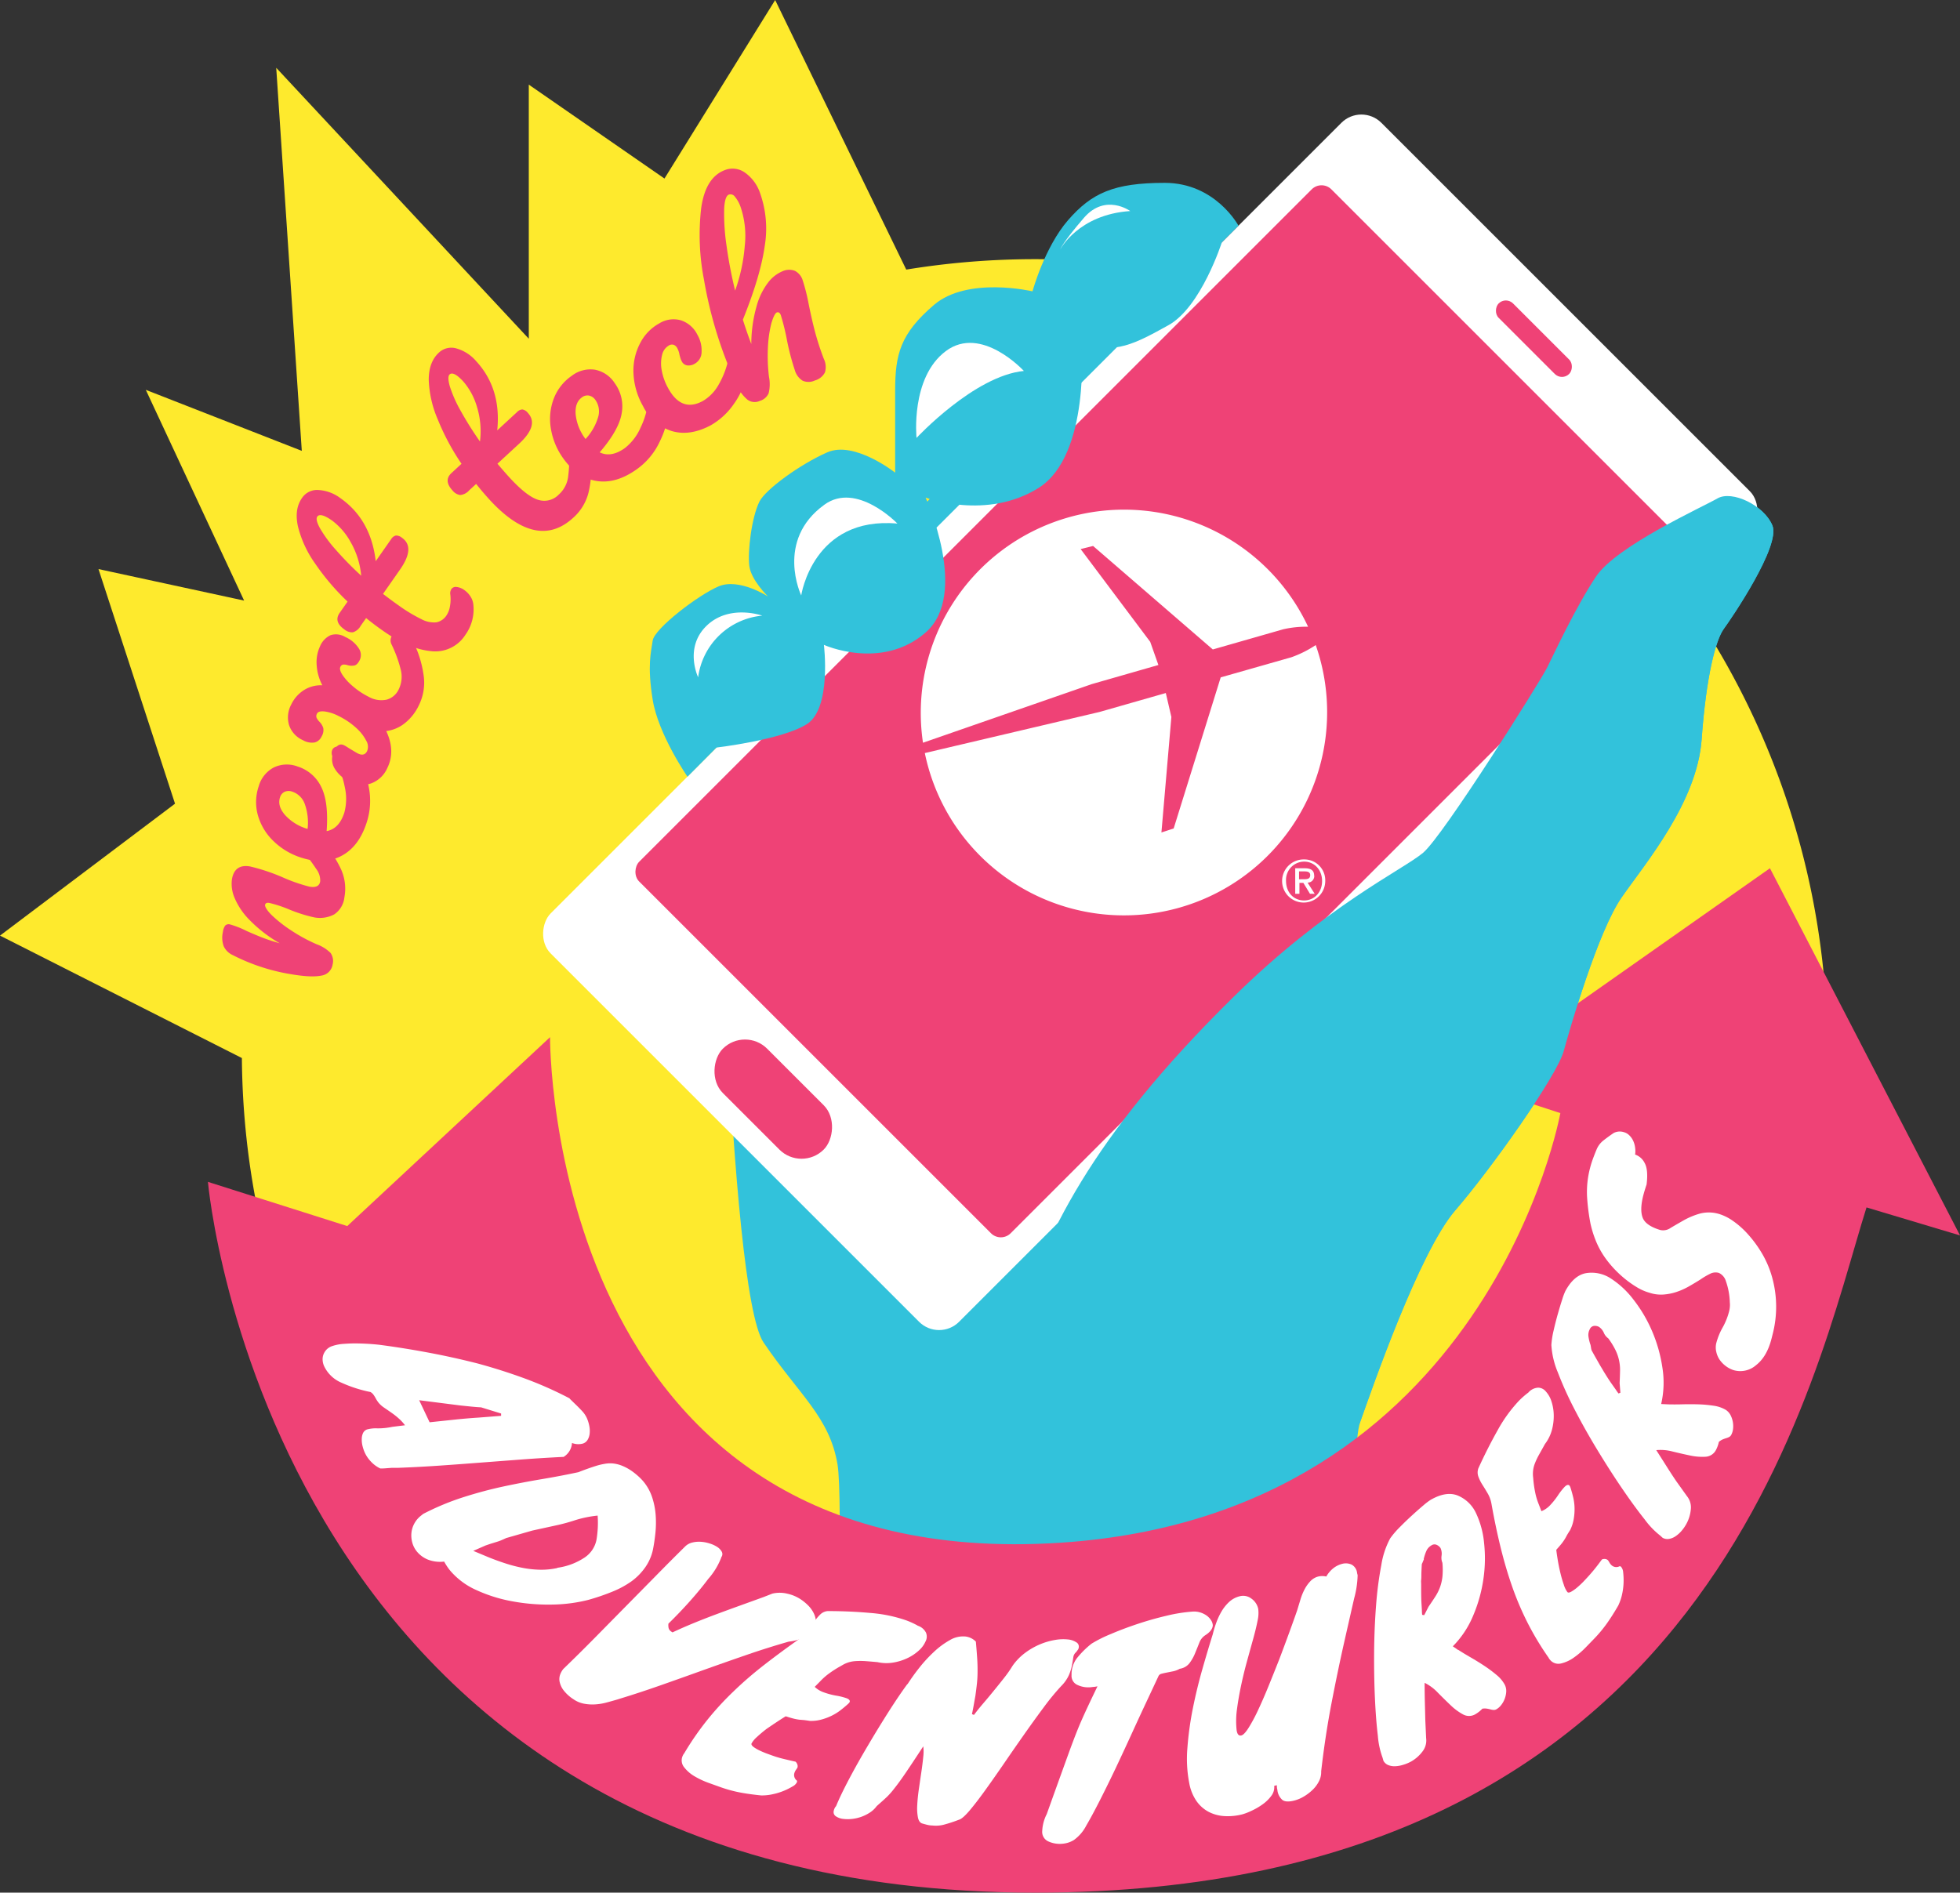 <svg id="Layer_1" data-name="Layer 1" xmlns="http://www.w3.org/2000/svg" viewBox="0 0 563.4 544.14"><rect x="0" y="0" width="563.4" height="544.14" fill="#333333" stroke="none"/><defs><style>.cls-1{fill:#feea2d;}.cls-2{fill:#32c2db;}.cls-3{fill:#fff;}.cls-4{fill:#ef4276;}.cls-5{fill:none;stroke:#231f20;stroke-miterlimit:10;}</style></defs><title>next-tech-adventurers-logo-for-use</title><path class="cls-1" d="M313.11,94.32a229.46,229.46,0,0,0-36.92,3l-37.68-77.5L206.69,71.14l-39-27v73.05L95.09,39.3l7.35,110.13L57.6,131.89l28.26,60.59L44,183.42l22,67.45L15.69,288.8,85.22,324C86.15,449,187.82,550.14,313.11,550.14,439,550.14,541,448.1,541,322.23S439,94.32,313.11,94.32Z" transform="translate(-15.69 -19.81)"/><path class="cls-2" d="M407.22,486.75s-3.76-49.12-.51-58.22S423.6,379.81,434,367.79s29.24-38.66,31.19-45.81,9.88-34.44,16.64-44.18,21.7-27.29,23-45.48,4.06-28.56,6.34-31.68,16.4-23.88,14-29.73-11.64-10.23-15.81-7.8-29,13.64-34.87,22.42-12.18,22.42-14.13,26.31S430.59,260.09,424.74,265,367.43,69.53,340.58,96L221.65,234.73s3.3,156,13.53,171.06,19,21.44,21.26,35.09c1.59,9.62-.28,68.22-.28,68.22S344.36,518.92,407.22,486.75Z" transform="translate(-15.69 -19.81)"/><rect class="cls-3" x="263.3" y="58.62" width="166.04" height="337.71" rx="8.13" ry="8.13" transform="translate(414.67 613.4) rotate(-135)"/><rect class="cls-4" x="217.47" y="326.81" width="41.01" height="18.02" rx="9.01" ry="9.01" transform="translate(153.09 721.74) rotate(-135)"/><rect class="cls-4" x="442.28" y="114.26" width="28.66" height="5.85" rx="2.92" ry="2.92" transform="translate(680.93 503.11) rotate(-135)"/><rect class="cls-4" x="273.97" y="83.61" width="151.03" height="281.41" rx="4" ry="4" transform="translate(422.29 610.24) rotate(-135)"/><g id="g5067"><path id="path5069" class="cls-3" d="M348.67,211l-2.35-6.66-20-26.67,3.58-.89,34.41,29.75,20.25-5.8a29.25,29.25,0,0,1,7.14-.73A58.42,58.42,0,0,0,281,233.35l48.5-16.85Z" transform="translate(-15.69 -19.81)"/></g><g id="g5071"><path id="path5073" class="cls-3" d="M393.88,205.28a31.65,31.65,0,0,1-7,3.5l-20.3,5.78L353.06,258l-3.52,1.15,2.86-33.2-1.6-6.89-19,5.43-50.27,11.83a58.42,58.42,0,1,0,112.36-31.07" transform="translate(-15.69 -19.81)"/></g><g id="g5079"><path id="path5081" class="cls-3" d="M390.56,278.69c-3.21,0-5.2-2.51-5.2-5.58a5.25,5.25,0,0,1,5.2-5.58c2.89,0,5.16,2.29,5.16,5.58s-2.27,5.58-5.16,5.58m0-11.79a6.2,6.2,0,1,0,6.07,6.21,6,6,0,0,0-6.07-6.21" transform="translate(-15.69 -19.81)"/></g><g id="g5083"><path id="path5085" class="cls-3" d="M389.1,272.6v-2.26h1.53c.77,0,1.68.11,1.68,1.05,0,1.11-.84,1.2-1.8,1.2Zm4.34-1.05c0-1.49-.91-2.11-2.68-2.11H388v7.34h1.21v-3.14h1.13l1.9,3.14h1.36l-2.05-3.22a1.88,1.88,0,0,0,1.92-2" transform="translate(-15.69 -19.81)"/></g><path class="cls-2" d="M221.65,234.73s18.87-2.2,26-6.75,4.87-22.77,4.87-22.77,16.57,7.5,29.24-3.55,0-38.79,0-38.79,17.54,6.63,32.49-2.79,12.32-41.69,12.32-41.69c9.42,3.57,15.62.11,25-5.09S366.9,89.49,366.9,89.49l4.79-4.79s-6.58-12.32-21.2-12.32-21,2.92-27.78,10.72-10.23,20.47-10.23,20.47-18.64-4.39-28.32,3.9S273,121.68,273,132.11V155.7s-11.7-9.26-19.49-5.85S235.77,160.5,234,164c-2.27,4.52-3.44,14.41-2.92,18.52s5.36,8.77,5.36,8.77-8.28-5.36-14.13-2.92-18.52,12.18-19,15.59-1.61,7.09,0,17.06,10,22.1,10,22.1Z" transform="translate(-15.69 -19.81)"/><path class="cls-3" d="M310,126.46s-12.24-13.36-22.45-5.7-8.4,24.95-8.4,24.95S295.74,127.85,310,126.46Z" transform="translate(-15.69 -19.81)"/><path class="cls-3" d="M273.65,170.34s-11.71-12.19-21-5.42C238.44,175.2,246,191,246,191S249.36,168.16,273.65,170.34Z" transform="translate(-15.69 -19.81)"/><path class="cls-3" d="M234.8,196.81s-9.47-3.4-16,2.91-2.43,14.81-2.43,14.81A20.49,20.49,0,0,1,234.8,196.81Z" transform="translate(-15.69 -19.81)"/><path class="cls-3" d="M340.58,80.49s-7.15-5.2-13.32,1.95-6.82,9.1-6.82,9.1S325.64,81.47,340.58,80.49Z" transform="translate(-15.69 -19.81)"/><path class="cls-4" d="M75.46,359.6s17.6,204.35,237.81,204.35c195.61,0,223.75-149,238.95-197L579.1,375,524.46,269.43,437,330.95l27.21,8.88s-20.63,115.5-143.74,123.52C172.73,473,173.8,318,173.8,318l-58.29,54.31Z" transform="translate(-15.69 -19.81)"/><path class="cls-5" d="M404.11,475.63" transform="translate(-15.69 -19.81)"/><path class="cls-4" d="M108,300.31q-2.92.59-8.95-.46a56.62,56.62,0,0,1-16.48-5.46A5.22,5.22,0,0,1,80,291.87a7.22,7.22,0,0,1-.24-4.1,3.94,3.94,0,0,1,.67-1.86,1.43,1.43,0,0,1,1.4-.32,26.5,26.5,0,0,1,4.75,1.88q2.62,1.16,4.6,1.93A49.59,49.59,0,0,0,96.1,291a39.48,39.48,0,0,1-8.71-6.73,20.13,20.13,0,0,1-4.32-6.43,10.19,10.19,0,0,1-.71-5.24q.77-4.45,5.22-3.68A55.91,55.91,0,0,1,97,272.07a48.17,48.17,0,0,0,7.65,2.66q2.74.48,3.08-1.51a5.41,5.41,0,0,0-1.11-3.54,55.63,55.63,0,0,0-4.57-6,2.44,2.44,0,0,1-.64-2,1.61,1.61,0,0,1,1.07-1.26,4.3,4.3,0,0,1,2.35-.12,6.39,6.39,0,0,1,4,2,30.71,30.71,0,0,1,4.86,7.37,13.49,13.49,0,0,1,1,8.11,6.76,6.76,0,0,1-2.93,4.92,8.72,8.72,0,0,1-6.16.77,43.44,43.44,0,0,1-6.68-2.14,36.12,36.12,0,0,0-5.8-1.92c-.73-.13-1.14.06-1.23.56s.52,1.56,1.86,2.9a37.31,37.31,0,0,0,5.49,4.34,47.85,47.85,0,0,0,7.47,4.08,10.83,10.83,0,0,1,4,2.5,4,4,0,0,1,.59,3.31A3.8,3.8,0,0,1,108,300.31Z" transform="translate(-15.69 -19.81)"/><path class="cls-4" d="M112.4,234.49a4.32,4.32,0,0,1,2.34.22,6.39,6.39,0,0,1,3.69,2.59,25.34,25.34,0,0,1,3.24,8.69,20.17,20.17,0,0,1-.6,10.37q-2.26,6.94-7.28,9.54t-11.55.47a20.08,20.08,0,0,1-7.87-4.68,16.48,16.48,0,0,1-4.51-7.35,14.06,14.06,0,0,1,.19-8.45,8.81,8.81,0,0,1,4.28-5.4,8.71,8.71,0,0,1,6.93-.3A11.24,11.24,0,0,1,108,246q2.2,4.33,1.58,12.76,3.58-.66,5.08-5.29a15.24,15.24,0,0,0,.12-7.45,23.57,23.57,0,0,0-3.31-8.35,2.44,2.44,0,0,1-.34-2.09A1.61,1.61,0,0,1,112.4,234.49ZM97.66,254.17a13.94,13.94,0,0,0,6.32,3.92l.13,0a15.8,15.8,0,0,0-.77-7,5.74,5.74,0,0,0-3.56-3.65,3,3,0,0,0-2.24,0,2.55,2.55,0,0,0-1.37,1.64Q95.37,251.56,97.66,254.17Z" transform="translate(-15.69 -19.81)"/><path class="cls-4" d="M129.54,202a4.32,4.32,0,0,1,2.29.55,6.4,6.4,0,0,1,3.27,3.1,31.26,31.26,0,0,1,2.41,8.68,14.65,14.65,0,0,1-1.51,8.44,14.31,14.31,0,0,1-4,5,10.54,10.54,0,0,1-5.29,2.22q2.72,5.77.31,10.63a8.17,8.17,0,0,1-4.68,4.43,8,8,0,0,1-6.28-.63,9.22,9.22,0,0,1-4.33-3.93,5.29,5.29,0,0,1,.08-5q1.11-2.24,2.79-1.41c.29.14.79.44,1.49.9q2.15,1.3,2.46,1.45,1.87.93,2.67-.69a3.33,3.33,0,0,0-.27-3,12.88,12.88,0,0,0-2.93-3.7,21,21,0,0,0-5-3.37,12.26,12.26,0,0,0-4-1.31c-1.2-.13-1.94.07-2.2.61a1.44,1.44,0,0,0-.15,1.16,4.27,4.27,0,0,0,.85,1.19,4.64,4.64,0,0,1,1.09,1.78,3.51,3.51,0,0,1-.49,2.47,3,3,0,0,1-2,1.7,5.06,5.06,0,0,1-3.36-.66,7.24,7.24,0,0,1-4-4.4,7.81,7.81,0,0,1,.66-5.88,10,10,0,0,1,3.62-4.1,9.17,9.17,0,0,1,5.31-1.4,14.35,14.35,0,0,1-1.65-6.06,10.83,10.83,0,0,1,1-5.19,6.08,6.08,0,0,1,3-3.15,5.11,5.11,0,0,1,4.24.52,8.76,8.76,0,0,1,3.86,3.24,3.39,3.39,0,0,1,.32,3.34q-.68,1.37-1.48,1.59a4.1,4.1,0,0,1-2-.06,3.29,3.29,0,0,0-1.31-.18,1.08,1.08,0,0,0-.81.69q-.37.75.61,2.28a15.73,15.73,0,0,0,3,3.27,21.43,21.43,0,0,0,4.5,3,7.37,7.37,0,0,0,5.21.84,5.41,5.41,0,0,0,3.48-3,8.22,8.22,0,0,0,.62-5.39A36.79,36.79,0,0,0,128.2,205a2.45,2.45,0,0,1,0-2.11A1.61,1.61,0,0,1,129.54,202Z" transform="translate(-15.69 -19.81)"/><path class="cls-4" d="M125.79,190.56q2.76,2.11,4.36,3.22a45.43,45.43,0,0,0,6.7,4.06,7.59,7.59,0,0,0,4.3.89,4.55,4.55,0,0,0,2.93-2.06,6.56,6.56,0,0,0,.95-2.56,11.05,11.05,0,0,0,.11-3.31,2.28,2.28,0,0,1,.31-1.65,1.54,1.54,0,0,1,1.55-.57,4.57,4.57,0,0,1,2.15.87,6.56,6.56,0,0,1,1.81,1.9,5.18,5.18,0,0,1,.81,2.48,12.51,12.51,0,0,1-2.26,8.43A10.26,10.26,0,0,1,139.44,207q-6.28-.66-13.56-5.77-2.51-1.75-4.95-3.72l-1.56,2.22a3.87,3.87,0,0,1-2.24,1.87,3.43,3.43,0,0,1-2.41-.8q-3.19-2.23-1.39-4.79l2.27-3.24a67.48,67.48,0,0,1-9.37-11,31.47,31.47,0,0,1-4.89-10.59q-1.1-5,1.17-8.21a5.2,5.2,0,0,1,4.74-2.28A11.65,11.65,0,0,1,113.5,163q8.82,6.18,10.19,18.16l4.46-6.38a2.21,2.21,0,0,1,1.32-1,2.57,2.57,0,0,1,1.76.64q3.93,2.75-.58,9.18ZM107.7,171.74a37.26,37.26,0,0,0,4.52,6.14,96.78,96.78,0,0,0,7.3,7.45,23.74,23.74,0,0,0-3-9.6,19.35,19.35,0,0,0-5.4-6.28q-3.36-2.35-4.24-1.1Q106.3,169.19,107.7,171.74Z" transform="translate(-15.69 -19.81)"/><path class="cls-4" d="M181.63,147.12a4.32,4.32,0,0,1,1.94,1.33,6.38,6.38,0,0,1,2,4.06,29.42,29.42,0,0,1-.7,8.87,14.31,14.31,0,0,1-4.37,7.25q-10.42,9.61-23.94-5-2.07-2.25-4-4.69l-2,1.84a3.9,3.9,0,0,1-2.59,1.35,3.43,3.43,0,0,1-2.19-1.29q-2.64-2.86-.34-5l2.91-2.69a67.69,67.69,0,0,1-6.81-12.72A31.47,31.47,0,0,1,138.93,129q0-5.09,2.89-7.78a5.2,5.2,0,0,1,5.11-1.22,11.65,11.65,0,0,1,5.61,3.62q7.31,7.92,6.08,19.92l5.72-5.28a2.22,2.22,0,0,1,1.51-.73,2.55,2.55,0,0,1,1.58,1q3.25,3.52-2.52,8.85l-6.23,5.75q2.25,2.65,3.57,4.08,4.9,5.31,8.13,6.3a5.77,5.77,0,0,0,5.93-1.51,8.27,8.27,0,0,0,2.66-4.91,41.91,41.91,0,0,0,.31-7.66,2.44,2.44,0,0,1,.72-2A1.61,1.61,0,0,1,181.63,147.12ZM145,130.92a37,37,0,0,0,3.11,7,97,97,0,0,0,5.55,8.83,23.74,23.74,0,0,0-.88-10,19.3,19.3,0,0,0-3.94-7.29q-2.78-3-3.91-2Q144.21,128.13,145,130.92Z" transform="translate(-15.69 -19.81)"/><path class="cls-4" d="M204.73,132a4.31,4.31,0,0,1,1.76,1.56,6.39,6.39,0,0,1,1.42,4.28,25.4,25.4,0,0,1-2.57,8.91,20.14,20.14,0,0,1-6.65,8q-5.94,4.23-11.52,3.34t-9.57-6.49a20.1,20.1,0,0,1-3.54-8.44,16.52,16.52,0,0,1,.75-8.59,14.06,14.06,0,0,1,5.18-6.68,8.81,8.81,0,0,1,6.65-1.8,8.72,8.72,0,0,1,5.75,3.88,11.23,11.23,0,0,1,2,8.7q-.81,4.8-6.32,11.19,3.27,1.6,7.23-1.22a15.2,15.2,0,0,0,4.53-5.91,23.55,23.55,0,0,0,2.31-8.68,2.44,2.44,0,0,1,1-1.88A1.61,1.61,0,0,1,204.73,132Zm-23.56,7a14,14,0,0,0,2.75,6.92l.08.11a15.81,15.81,0,0,0,3.57-6.13,5.73,5.73,0,0,0-.7-5.05,3,3,0,0,0-1.82-1.3,2.56,2.56,0,0,0-2.08.5Q180.88,135.55,181.17,139Z" transform="translate(-15.69 -19.81)"/><path class="cls-4" d="M208.7,143.71a13.89,13.89,0,0,1-8.18-7.15,20.94,20.94,0,0,1-2.75-9.73,16.94,16.94,0,0,1,2-8.49,13.46,13.46,0,0,1,5.44-5.56,7.75,7.75,0,0,1,6.3-.85,8.13,8.13,0,0,1,4.63,4.09,9,9,0,0,1,1.22,5,3.86,3.86,0,0,1-2,3.38,3.33,3.33,0,0,1-2.16.46,2.08,2.08,0,0,1-1.53-1.15,5,5,0,0,1-.41-1q-.18-.62-.25-.89a6.16,6.16,0,0,0-.62-1.88,2,2,0,0,0-1.06-1,1.67,1.67,0,0,0-1.36.19,4.14,4.14,0,0,0-1.95,2.68,10.15,10.15,0,0,0-.12,4.45,16.42,16.42,0,0,0,1.82,5.1q3.84,7.09,10,3.74a12.42,12.42,0,0,0,4.49-4.61,25,25,0,0,0,3-8.14,2.43,2.43,0,0,1,1.19-1.75,1.61,1.61,0,0,1,1.65.05,4.32,4.32,0,0,1,1.55,1.77,6.74,6.74,0,0,1,.89,4.42,22.54,22.54,0,0,1-3.91,9.19,20.24,20.24,0,0,1-6.69,6.11Q213.86,145.3,208.7,143.71Z" transform="translate(-15.69 -19.81)"/><path class="cls-4" d="M244.17,97.67a4.56,4.56,0,0,1,2.26,2.75,54.67,54.67,0,0,1,1.68,6.64q.84,4.21,1.79,7.9a78.42,78.42,0,0,0,2.59,8,5.44,5.44,0,0,1,.33,3.92,4.64,4.64,0,0,1-2.88,2.31,4.23,4.23,0,0,1-3.54.07,5.23,5.23,0,0,1-2.23-3,70,70,0,0,1-2.32-8.93,64.49,64.49,0,0,0-1.72-6.93q-.39-1-1.11-.77t-1.59,3.08a34.32,34.32,0,0,0-1,6.93,49.82,49.82,0,0,0,.3,8.5,10.87,10.87,0,0,1-.1,4.75,4,4,0,0,1-2.56,2.19,3.49,3.49,0,0,1-3.51-.35,11.38,11.38,0,0,1-3-4q-1.48-2.93-3.7-8.85a120.65,120.65,0,0,1-5.81-21.65,67.08,67.08,0,0,1-.81-20.52q1.22-8.89,6.81-11a6.1,6.1,0,0,1,5.81.75,11.89,11.89,0,0,1,4.36,6,30.44,30.44,0,0,1,1.29,15.07q-1.18,8.5-6.28,21.19,1.08,3.46,2.42,7A39.93,39.93,0,0,1,233.13,108a19.86,19.86,0,0,1,3.33-6.93,10.19,10.19,0,0,1,4.15-3.27A4.58,4.58,0,0,1,244.17,97.67Zm-20.32-17.6a61,61,0,0,0,.64,10.08A129.32,129.32,0,0,0,227,103.36a49.57,49.57,0,0,0,2.77-12.85,25.78,25.78,0,0,0-1.18-11.14,9.37,9.37,0,0,0-1.65-3,1.55,1.55,0,0,0-1.72-.62Q224,76.18,223.84,80.07Z" transform="translate(-15.69 -19.81)"/><path class="cls-3" d="M180.8,423.26q1.12,1.06,2.12,2.13a7.62,7.62,0,0,1,1.45,2.1,10.68,10.68,0,0,1,.71,2.26,7.24,7.24,0,0,1,.11,2.2,4.43,4.43,0,0,1-.59,1.81,2.45,2.45,0,0,1-1.32,1.07,5,5,0,0,1-3.17-.16,5.05,5.05,0,0,1-2.41,4q-6.07.3-12,.74l-11.81.9q-5.88.46-11.82.87t-12,.64l-1.81,0-1.58.12A15.37,15.37,0,0,1,125,442a8.89,8.89,0,0,1-2.65-1.94,9.39,9.39,0,0,1-1.84-2.7,11.05,11.05,0,0,1-.63-1.89,7.51,7.51,0,0,1-.2-2,4.21,4.21,0,0,1,.37-1.67,2.09,2.09,0,0,1,1.09-1,9.57,9.57,0,0,1,3.08-.33,19.55,19.55,0,0,0,4.25-.44l3.64-.45a13.32,13.32,0,0,0-1.73-1.89,20.37,20.37,0,0,0-1.83-1.48q-.89-.63-1.58-1.1l-1.05-.72a7.16,7.16,0,0,1-1.46-1.36,8.27,8.27,0,0,1-.78-1.21,8.8,8.8,0,0,0-.62-1,2.79,2.79,0,0,0-.88-.8,38.47,38.47,0,0,1-8.36-2.69,9.6,9.6,0,0,1-5-4.83,4.81,4.81,0,0,1-.38-1.51,4,4,0,0,1,.16-1.58,4.39,4.39,0,0,1,.83-1.46,4,4,0,0,1,1.71-1.12,12.77,12.77,0,0,1,3.46-.66,41.92,41.92,0,0,1,4.24-.11q2.11.05,3.84.19t2.43.24q6.85.91,13.88,2.23T153,411.82q6.9,1.87,13.57,4.32a108.18,108.18,0,0,1,12.93,5.75l-.1,0Zm-44.62-.88,3,6.34,7-.74q3.55-.38,7-.6l6.55-.51,0-.67L154,424.43q-1.34-.07-2.92-.23l-2.95-.3Z" transform="translate(-15.69 -19.81)"/><path class="cls-3" d="M184.73,479.8a44.68,44.68,0,0,1-10.39,1.33,56.75,56.75,0,0,1-11.3-.92,43.1,43.1,0,0,1-10.4-3.24,21.13,21.13,0,0,1-7.67-5.75,17.48,17.48,0,0,1-1.61-2.45,9.65,9.65,0,0,1-4.64-.56,7.93,7.93,0,0,1-3.19-2.32,6.89,6.89,0,0,1-1.33-2.58,7.73,7.73,0,0,1-.24-2.84,7.08,7.08,0,0,1,.89-2.75,7.15,7.15,0,0,1,2-2.26l.46-.38A74.44,74.44,0,0,1,149,450.22q5.82-1.85,11.44-3.05t11.05-2.11q5.43-.91,10.49-2,.94-.38,2.21-.84t2.64-.9a18.7,18.7,0,0,1,2.78-.67,8.53,8.53,0,0,1,2.61-.05,10,10,0,0,1,2.58.74,14.28,14.28,0,0,1,2.36,1.3,19.11,19.11,0,0,1,2,1.59,15,15,0,0,1,1.54,1.59,13.92,13.92,0,0,1,2.46,4.5,21.22,21.22,0,0,1,1,5.07,29.49,29.49,0,0,1-.07,5.12q-.26,2.53-.69,4.71a13.84,13.84,0,0,1-2.23,5.19,17.18,17.18,0,0,1-3.91,4,26.78,26.78,0,0,1-5.52,3A63.17,63.17,0,0,1,184.73,479.8Zm-33-14.11,4.38,1.83q2.29.93,4.74,1.73a41.08,41.08,0,0,0,5,1.31,29.07,29.07,0,0,0,5.07.55,21,21,0,0,0,5-.5l0-.06a18.74,18.74,0,0,0,7.9-3,8,8,0,0,0,3.32-5,28.91,28.91,0,0,0,.34-7,32.6,32.6,0,0,0-6.37,1.29,52.19,52.19,0,0,1-5.11,1.42l-7.28,1.59L161.21,462q-.84.39-1.45.65a13.09,13.09,0,0,1-1.27.45l-1.43.44q-.77.24-1.82.61Z" transform="translate(-15.69 -19.81)"/><path class="cls-3" d="M223,467.65a20.2,20.2,0,0,1-3.75,6.13q-2.19,2.94-5.17,6.29t-6.25,6.54a4,4,0,0,0,.06,1.31,1.78,1.78,0,0,0,.8,1l.31.21q2.82-1.33,6.08-2.67t6.74-2.63q3.47-1.29,6.89-2.52l6.44-2.33,2.56-1A9.12,9.12,0,0,1,242,478a11.44,11.44,0,0,1,4,1.72,14,14,0,0,1,2,1.67,8.43,8.43,0,0,1,1.6,2.23,6.12,6.12,0,0,1,.64,2.57,4.2,4.2,0,0,1-1,2.65,8,8,0,0,1-2.49,1.78,13.7,13.7,0,0,1-4.33,1.16q-6,1.71-12.18,3.84t-12.41,4.36q-6.19,2.23-12.22,4.35T194,508.15l-.81.26q-1.58.46-3.19.89a16,16,0,0,1-3.26.53,13,13,0,0,1-3.21-.21,7.86,7.86,0,0,1-3-1.27,11.19,11.19,0,0,1-2.92-2.68,6.07,6.07,0,0,1-1.07-2.41,3.85,3.85,0,0,1,.18-2.05,5.71,5.71,0,0,1,.89-1.56q4.28-4.13,8.71-8.61l8.92-9.06,8.87-9q4.38-4.47,8.56-8.59a4.3,4.3,0,0,1,2-1.09,7.92,7.92,0,0,1,2.46-.22,10.25,10.25,0,0,1,2.56.49,8.51,8.51,0,0,1,2.18,1,3.86,3.86,0,0,1,1.31,1.4,1.45,1.45,0,0,1-.17,1.56Z" transform="translate(-15.69 -19.81)"/><path class="cls-3" d="M279.47,487.2a4,4,0,0,1,2.39,2,2.92,2.92,0,0,1-.11,2.5,7.64,7.64,0,0,1-1.94,2.64,13.43,13.43,0,0,1-3.24,2.17,15.2,15.2,0,0,1-4.12,1.29,11.66,11.66,0,0,1-4.52-.12q-2.08-.19-3.59-.3a20.61,20.61,0,0,0-2.65,0,8.59,8.59,0,0,0-2.08.36,8.79,8.79,0,0,0-1.85.84l-.6.34a31.56,31.56,0,0,0-3.21,2.06,18.77,18.77,0,0,0-2.57,2.29l-1.5,1.52a7.06,7.06,0,0,0,2.4,1.5,21,21,0,0,0,3.63,1,18.22,18.22,0,0,1,3.07.75q1.19.43.94,1.13a2.63,2.63,0,0,1-.54.6q-.94.85-2.1,1.75a14.94,14.94,0,0,1-2.56,1.58,16.3,16.3,0,0,1-3,1.11,11.07,11.07,0,0,1-3.31.36l.07,0q-1.51-.23-2-.26l-1-.08a12.72,12.72,0,0,1-1.27-.22q-.81-.17-2.67-.76-.91.55-2.43,1.55T236,516.9q-1.54,1.19-2.74,2.31a6.87,6.87,0,0,0-1.55,1.87q-.15.42.6,1a11.22,11.22,0,0,0,1.84,1.06q1.09.51,2.14.89l1.41.51q1.41.51,2.9.88t3.77.88a1.94,1.94,0,0,1,.55.91,1.45,1.45,0,0,1,0,.78c-.13.22-.28.44-.44.67a2.93,2.93,0,0,0-.37.7,2,2,0,0,0,.65,2.38.61.61,0,0,1,0,.47,2.75,2.75,0,0,1-1.22,1.19,19.42,19.42,0,0,1-2.48,1.25,18.24,18.24,0,0,1-3.23,1,14.18,14.18,0,0,1-3.43.35l.07,0q-3.68-.37-6.38-.91a38.76,38.76,0,0,1-5.52-1.55l-3.2-1.15a23.52,23.52,0,0,1-4-1.87,10.4,10.4,0,0,1-3.05-2.65,3.12,3.12,0,0,1-.33-3.38,2.35,2.35,0,0,1,.37-.58,83,83,0,0,1,6.51-9.45,84.7,84.7,0,0,1,7.6-8.3q4.13-4,8.95-7.74T246,490.62a8.89,8.89,0,0,0,2.06-2.08q.88-1.23,1.68-2.45a11.72,11.72,0,0,1,1.71-2.09,3.48,3.48,0,0,1,2.14-1q6.19,0,12.16.53a41.16,41.16,0,0,1,10.33,2.1q.84.3,1.7.69t1.65.83Z" transform="translate(-15.69 -19.81)"/><path class="cls-3" d="M276.57,504a57.69,57.69,0,0,1,3.36-4.69,40.34,40.34,0,0,1,4.26-4.62,23.28,23.28,0,0,1,4.6-3.38,7.39,7.39,0,0,1,4.41-1,5,5,0,0,1,3,1.47q.23,2.58.37,4.63t.12,3.89q0,1.84-.18,3.51t-.44,3.52q-.2,1.1-.44,2.47t-.55,2.83l.58.22q1.24-1.66,2.77-3.44t3-3.6q1.49-1.82,2.9-3.61a35.17,35.17,0,0,0,2.43-3.48,16.3,16.3,0,0,1,3.58-3.69,20.3,20.3,0,0,1,4.23-2.44,19.39,19.39,0,0,1,4.28-1.27,13.41,13.41,0,0,1,3.74-.17,5.35,5.35,0,0,1,2.46.81,1.43,1.43,0,0,1,.73,1.51,1.45,1.45,0,0,1-.27.68l-.49.66a2.25,2.25,0,0,0-.81,1.49q-.15,1-.37,2.21a13.82,13.82,0,0,1-.85,2.8,10.63,10.63,0,0,1-2.25,3.24,70.18,70.18,0,0,0-5,6.08q-2.76,3.71-5.69,7.88t-5.82,8.39q-2.9,4.22-5.4,7.69t-4.47,5.8q-2,2.33-3,2.59a41.58,41.58,0,0,1-4.5,1.47,9.17,9.17,0,0,1-3.22.19,5.54,5.54,0,0,1-1.26-.15q-.66-.15-1.46-.39-1-.2-1.35-1.66a14.12,14.12,0,0,1-.22-3.6q.1-2.13.47-4.69t.72-4.92q.35-2.37.54-4.34a11.59,11.59,0,0,0,0-3q-3.11,4.76-5,7.54t-3.22,4.44a22.87,22.87,0,0,1-2.13,2.46q-.85.81-1.6,1.47l-1.42,1.26a7.45,7.45,0,0,1-2,1.88,11.49,11.49,0,0,1-2.47,1.22,11.91,11.91,0,0,1-2.63.6,10.89,10.89,0,0,1-2.45,0,4.66,4.66,0,0,1-2.17-.74,1.43,1.43,0,0,1-.65-1.54,2.87,2.87,0,0,1,.69-1.42q1.26-3.09,3.71-7.73t5.4-9.61q2.94-5,5.93-9.7T276.5,504Z" transform="translate(-15.69 -19.81)"/><path class="cls-3" d="M327.92,544.7a11.64,11.64,0,0,1-3.57,4.14,7.36,7.36,0,0,1-3.23,1.05,7.92,7.92,0,0,1-4.2-.72,3,3,0,0,1-1.64-3,11.74,11.74,0,0,1,1.29-4.79q2.44-6.81,4-11.13t2.6-7.19q1.06-2.87,1.78-4.71t1.5-3.64q.79-1.81,1.85-4.08t2.86-6q-.52.11-1,.17c-.32,0-.66.08-1,.1a7.32,7.32,0,0,1-3.86-.71,2.83,2.83,0,0,1-1.59-2.79,7.63,7.63,0,0,1,1.44-4.73,25.64,25.64,0,0,1,4.31-4.3A37.51,37.51,0,0,1,335,489.6q3.54-1.52,7.65-2.89t8.36-2.37a45.19,45.19,0,0,1,7.6-1.2,5.89,5.89,0,0,1,2.07.25,6.32,6.32,0,0,1,1.81.87,4.9,4.9,0,0,1,1.28,1.31,3.09,3.09,0,0,1,.54,1.5q-.06,1.5-2.08,2.82a4.4,4.4,0,0,0-1.81,2.24q-.59,1.49-1.21,3a12.47,12.47,0,0,1-1.59,2.83,4.33,4.33,0,0,1-2.82,1.63,6.3,6.3,0,0,1-1.83.71l-1.85.37q-.89.17-1.55.35a1.23,1.23,0,0,0-.86.65l-3.39,7.24q-2.06,4.39-4.38,9.47t-4.65,10q-2.33,4.89-4.51,9.17T327.92,544.7Z" transform="translate(-15.69 -19.81)"/><path class="cls-3" d="M372,478.75a3.89,3.89,0,0,1,3.37.64,4.81,4.81,0,0,1,2,3,9.74,9.74,0,0,1-.2,3.41q-.43,2.23-1.25,5.18t-1.76,6.36q-.94,3.4-1.69,6.92t-1.2,6.87a24.49,24.49,0,0,0-.1,6.2q.28,1.7,1.37,1.42.8-.21,2.06-2.19a46.13,46.13,0,0,0,2.71-5.06q1.45-3.07,3-6.88t3.1-7.74q1.49-3.93,2.83-7.6t2.31-6.46l.94-3.1a16.78,16.78,0,0,1,1.18-2.93,10.33,10.33,0,0,1,1.67-2.36,4.73,4.73,0,0,1,2.27-1.36,5.06,5.06,0,0,1,2.32,0,8.23,8.23,0,0,1,2.08-2.43,6.82,6.82,0,0,1,2.39-1.19,4,4,0,0,1,2.83.2,3.1,3.1,0,0,1,1.56,2.45l.15.58a27.58,27.58,0,0,1-1,6.67q-1.18,5.16-2.91,12.82t-3.57,17.16q-1.83,9.5-3,19.75a5.64,5.64,0,0,1-.62,2.82,9.1,9.1,0,0,1-1.83,2.48,13.64,13.64,0,0,1-2.51,1.92,10.46,10.46,0,0,1-2.75,1.17q-2.32.6-3.39-.13a4.36,4.36,0,0,1-1.49-2.94,5.32,5.32,0,0,1-.13-.66c0-.2,0-.42-.06-.68l-.72.19a4.07,4.07,0,0,1-.84,2.88,10.93,10.93,0,0,1-2.53,2.46,18.75,18.75,0,0,1-3.12,1.81,16.91,16.91,0,0,1-2.53,1,16.64,16.64,0,0,1-5.38.54,11.22,11.22,0,0,1-4.58-1.29,10,10,0,0,1-3.43-3.13,13.23,13.23,0,0,1-2-5,36.82,36.82,0,0,1-.54-10.2A92.48,92.48,0,0,1,358.57,511q1.15-5.73,2.73-11.27t3-10.06a30.29,30.29,0,0,1,1-3.31,19.54,19.54,0,0,1,1.54-3.29,12,12,0,0,1,2.19-2.72A6.92,6.92,0,0,1,372,478.75Z" transform="translate(-15.69 -19.81)"/><path class="cls-3" d="M425.63,519.54a5.14,5.14,0,0,1-1.06,3.85,10.61,10.61,0,0,1-3.2,2.83,11.43,11.43,0,0,1-2.42,1,8.48,8.48,0,0,1-2.32.39,4.69,4.69,0,0,1-1.93-.35,2.79,2.79,0,0,1-1.34-1.21l-.25-.89a23.48,23.48,0,0,1-1.36-6.33q-.56-4.64-.84-10.81t-.23-13.19q.06-7,.56-13.47a103.42,103.42,0,0,1,1.51-11.6,23.93,23.93,0,0,1,2.56-7.68,25.13,25.13,0,0,1,2.76-3.22q1.77-1.79,3.58-3.44t3.26-2.87a18,18,0,0,1,2-1.52q4.4-2.54,7.71-1.29a10.06,10.06,0,0,1,5.3,5,25.63,25.63,0,0,1,2.36,8.6,40.83,40.83,0,0,1-.19,10.46,42.15,42.15,0,0,1-2.95,10.53,27.37,27.37,0,0,1-5.84,8.8l1.57,1.08,0-.06q1.53,1,3.53,2.15t3.94,2.43a37.79,37.79,0,0,1,3.55,2.65,9.56,9.56,0,0,1,2.36,2.82,4,4,0,0,1,.4,2,6.87,6.87,0,0,1-1.43,3.8,4.78,4.78,0,0,1-1.33,1.2,1.54,1.54,0,0,1-.86.23,4.52,4.52,0,0,1-.86-.15q-.46-.12-1-.22a4.36,4.36,0,0,0-1.37,0,9.06,9.06,0,0,1-1.89,1.52,3.58,3.58,0,0,1-3.67.13,16.37,16.37,0,0,1-3.6-2.67q-1.81-1.72-3.68-3.62a13.41,13.41,0,0,0-3.76-2.79q0,3.08.07,5.74t.12,4.93Zm-1.24-50.07q-.1,1.78-.13,2.84c0,.7,0,1.29-.06,1.76s0,.88,0,1.22,0,.72,0,1.12q0,2.51.07,4l.14,2.34a12.9,12.9,0,0,0,.08,1.33l.58.1,1.26-2.45q1.08-1.57,1.92-2.87a13.5,13.5,0,0,0,1.35-2.67,13.35,13.35,0,0,0,.71-3,21.41,21.41,0,0,0,0-4.07,3.79,3.79,0,0,1-.24-2.06,3.91,3.91,0,0,0-.31-2.19,2.56,2.56,0,0,0-1-.86,1.54,1.54,0,0,0-1.62.11,3.48,3.48,0,0,0-1.5,1.73,13.11,13.11,0,0,0-.71,2.22l.07,0-.47,1.13Z" transform="translate(-15.69 -19.81)"/><path class="cls-3" d="M455.05,420.13a4,4,0,0,1,2.78-1.36,2.91,2.91,0,0,1,2.24,1.13,7.62,7.62,0,0,1,1.6,2.86,13.37,13.37,0,0,1,.64,3.85,15.27,15.27,0,0,1-.52,4.29,11.67,11.67,0,0,1-2,4.07q-1,1.81-1.75,3.14a20.69,20.69,0,0,0-1.13,2.39,8.2,8.2,0,0,0-.52,4.08l.06.69A31.83,31.83,0,0,0,457,449a18.82,18.82,0,0,0,1,3.29l.77,2a7.05,7.05,0,0,0,2.35-1.57,21.14,21.14,0,0,0,2.36-2.92,18.23,18.23,0,0,1,1.94-2.49q.89-.91,1.42-.39a2.64,2.64,0,0,1,.33.73q.39,1.21.73,2.63a14.82,14.82,0,0,1,.39,3,16.26,16.26,0,0,1-.22,3.17,11.1,11.1,0,0,1-1,3.16l.05-.05q-.83,1.28-1.08,1.76t-.49.88a12.75,12.75,0,0,1-.72,1.07q-.49.67-1.79,2.11.12,1.06.41,2.85t.74,3.69q.45,1.89,1,3.45a6.87,6.87,0,0,0,1.06,2.18c.21.21.59.16,1.13-.15a11.25,11.25,0,0,0,1.73-1.24q.91-.78,1.69-1.58l1-1.07q1-1.07,2-2.28t2.36-3.07a1.93,1.93,0,0,1,1.06-.12,1.44,1.44,0,0,1,.69.36q.22.31.43.68a3,3,0,0,0,.48.63,2,2,0,0,0,2.44.39.62.62,0,0,1,.43.2,2.75,2.75,0,0,1,.58,1.6,19.61,19.61,0,0,1,.12,2.77,18.3,18.3,0,0,1-.4,3.36,14.13,14.13,0,0,1-1.09,3.27l.05-.05q-1.85,3.2-3.46,5.44a38.17,38.17,0,0,1-3.69,4.39l-2.37,2.44a23.47,23.47,0,0,1-3.34,2.85,10.4,10.4,0,0,1-3.67,1.69,3.12,3.12,0,0,1-3.21-1.09,2.42,2.42,0,0,1-.38-.57,83.21,83.21,0,0,1-5.93-9.82,84.74,84.74,0,0,1-4.44-10.34q-1.9-5.39-3.37-11.34T444.38,452a8.92,8.92,0,0,0-1-2.73q-.76-1.31-1.54-2.54a11.66,11.66,0,0,1-1.2-2.41,3.47,3.47,0,0,1,0-2.35q2.56-5.64,5.49-10.86a41.27,41.27,0,0,1,6.16-8.55c.42-.43.86-.85,1.33-1.26s.95-.8,1.44-1.16Z" transform="translate(-15.69 -19.81)"/><path class="cls-3" d="M500.59,449.94a5.14,5.14,0,0,1,1.12,3.83,10.6,10.6,0,0,1-1.23,4.09A11.46,11.46,0,0,1,499,460a8.5,8.5,0,0,1-1.77,1.55,4.69,4.69,0,0,1-1.83.71,2.78,2.78,0,0,1-1.78-.32l-.68-.62a23.42,23.42,0,0,1-4.49-4.67q-2.91-3.65-6.4-8.76t-7.13-11.1q-3.65-6-6.61-11.75a103.51,103.51,0,0,1-4.82-10.66,23.9,23.9,0,0,1-1.86-7.88,24.69,24.69,0,0,1,.65-4.19q.56-2.46,1.23-4.81t1.26-4.16a17.9,17.9,0,0,1,.87-2.33q2.41-4.47,5.87-5.15a10.05,10.05,0,0,1,7.14,1.47,25.59,25.59,0,0,1,6.54,6.07,40.77,40.77,0,0,1,5.34,9,42.2,42.2,0,0,1,3,10.51,27.37,27.37,0,0,1-.34,10.56l1.9.09-.06,0q1.84.06,4.13,0t4.63,0a37.36,37.36,0,0,1,4.42.39,9.54,9.54,0,0,1,3.49,1.16,4,4,0,0,1,1.38,1.46,6.9,6.9,0,0,1,.78,4,4.76,4.76,0,0,1-.5,1.72,1.51,1.51,0,0,1-.61.65,4.38,4.38,0,0,1-.81.33q-.46.14-1,.35a4.44,4.44,0,0,0-1.16.73,9,9,0,0,1-.81,2.28,3.59,3.59,0,0,1-3.05,2,16.42,16.42,0,0,1-4.47-.37q-2.44-.51-5-1.14a13.42,13.42,0,0,0-4.67-.39q1.66,2.59,3.08,4.84t2.7,4.13ZM473.18,408q.86,1.57,1.38,2.48l.87,1.53c.23.41.44.76.62,1.05l.59,1q1.31,2.15,2.17,3.38l1.35,1.91a13.05,13.05,0,0,0,.77,1.09l.54-.22-.22-2.75q.09-1.9.12-3.46a12.84,12.84,0,0,0-1.26-5.94,21.6,21.6,0,0,0-2.12-3.47,3.79,3.79,0,0,1-1.29-1.63,3.91,3.91,0,0,0-1.42-1.7A2.59,2.59,0,0,0,474,401a1.54,1.54,0,0,0-1.32.95,3.47,3.47,0,0,0-.37,2.26,13.13,13.13,0,0,0,.57,2.26l0-.07.2,1.21Z" transform="translate(-15.69 -19.81)"/><path class="cls-3" d="M524.93,404.61q-1.31,5.22-4.44,7.67a6.88,6.88,0,0,1-6.49,1.45,7.62,7.62,0,0,1-2.18-1.13,8.08,8.08,0,0,1-1.78-1.8,6.48,6.48,0,0,1-1-2.3,5.39,5.39,0,0,1,0-2.57,19,19,0,0,1,1.81-4.44,19.12,19.12,0,0,0,1.83-4.51,7.47,7.47,0,0,0,.24-2.79,19.89,19.89,0,0,0-1.13-6.06,3.79,3.79,0,0,0-2-2.35,3.36,3.36,0,0,0-2.53.25,20.66,20.66,0,0,0-2.71,1.59q-1.74,1.1-3.49,2.09a19.53,19.53,0,0,1-3.56,1.57,15.43,15.43,0,0,1-3.73.72,10.43,10.43,0,0,1-4-.54,14.18,14.18,0,0,1-3.4-1.47,30.09,30.09,0,0,1-5.4-4.1,30.45,30.45,0,0,1-4-4.62,24.36,24.36,0,0,1-2.6-4.82,31,31,0,0,1-1.47-4.72,59.19,59.19,0,0,1-1-7.7,27,27,0,0,1,.86-8.45,26.06,26.06,0,0,1,.8-2.57q.49-1.34,1.07-2.73a6.4,6.4,0,0,1,1.82-2.47q1.11-.88,2.32-1.73l.74-.51a3.78,3.78,0,0,1,2.92-.27,3.54,3.54,0,0,1,1.58.9,5.21,5.21,0,0,1,1.14,1.6,6.47,6.47,0,0,1,.55,1.95,6.79,6.79,0,0,1,0,2,4.79,4.79,0,0,1,2.74,2.42q1.09,1.93.56,6.19c-.21.62-.39,1.19-.55,1.71s-.3,1.05-.44,1.58q-1,4.06-.12,6.29t5,3.49a3.7,3.7,0,0,0,3-.58q1.68-1,3.79-2.2a21.38,21.38,0,0,1,4.69-1.94,10.21,10.21,0,0,1,5.8.23,13.94,13.94,0,0,1,3.65,1.88,24.59,24.59,0,0,1,4.16,3.67,34.12,34.12,0,0,1,3.92,5.23,28.71,28.71,0,0,1,3,6.68,31.54,31.54,0,0,1,.28,17.22Z" transform="translate(-15.69 -19.81)"/><path class="cls-2" d="M377.5,426.61s26,11,29.21,1.93S423.6,379.81,434,367.79s29.24-38.66,31.19-45.81,9.88-34.44,16.64-44.18,21.7-27.29,23-45.48,4.06-28.56,6.34-31.68,16.4-23.88,14-29.73-11.64-10.23-15.81-7.8-29,13.64-34.87,22.42-12.18,22.42-14.13,26.31S430.59,260.09,424.74,265,397,280.08,370.16,306.53c-41.42,40.79-54.09,68.57-62.86,95.86" transform="translate(-15.69 -19.81)"/></svg>
